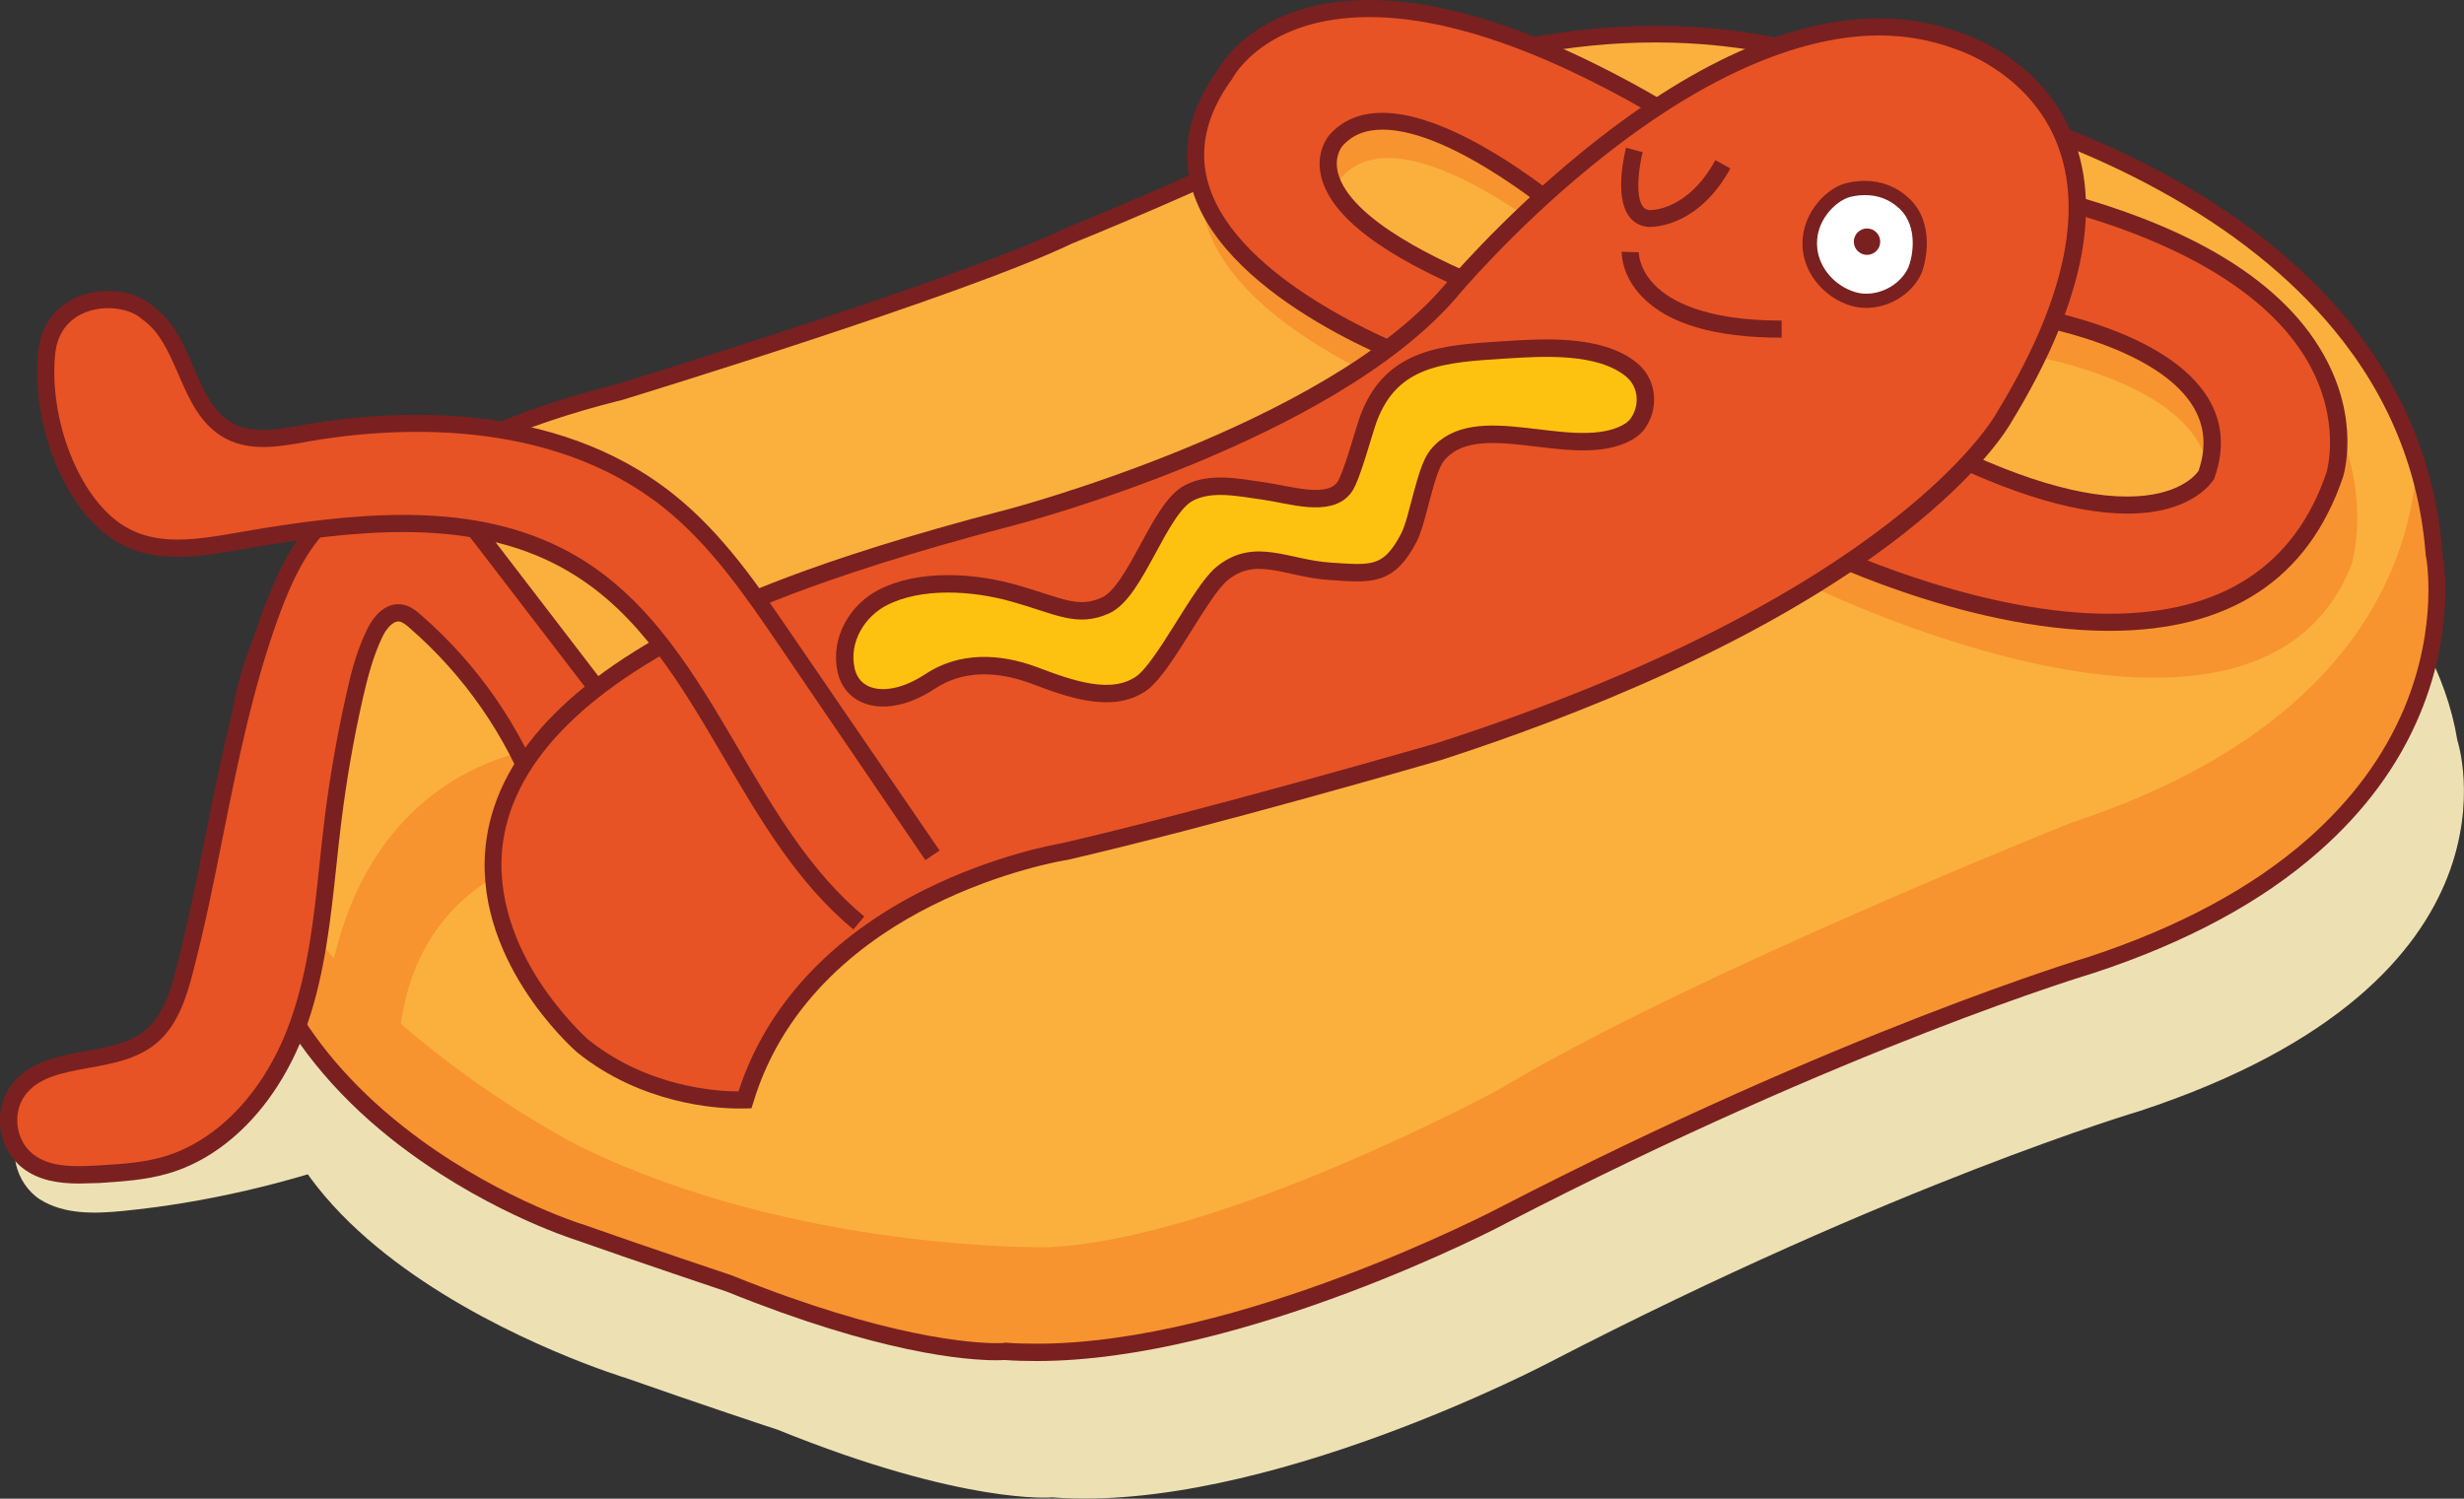 <?xml version="1.0" encoding="utf-8"?>
<!-- Generator: Adobe Illustrator 18.1.1, SVG Export Plug-In . SVG Version: 6.00 Build 0)  -->
<!DOCTYPE svg PUBLIC "-//W3C//DTD SVG 1.1//EN" "http://www.w3.org/Graphics/SVG/1.1/DTD/svg11.dtd">
<svg version="1.1" id="Layer_1" xmlns="http://www.w3.org/2000/svg" xmlns:xlink="http://www.w3.org/1999/xlink" x="0px" y="0px"
	 viewBox="0 0 952.2 579.2" enable-background="new 0 0 952.2 579.2" xml:space="preserve">
<rect x="0" y="0" width="952.2" height="579.2" fill="#333333" stroke="none"/>
<path fill="#EDE1B3" d="M9.9,435.4c-8,7.5-3.7,22.2,5.5,28.1c9.3,5.9,21.1,5.6,32.1,4.5c63.7-6.3,125.1-29.6,180-62.6
	c10.8-6.5,22-14.1,26.7-25.9c0.8-2.1,1.4-4.5,0.4-6.5c-0.7-1.5-2.2-2.5-3.6-3.3c-11.5-6.2-25.7-3.3-38.1,0.8
	c-53.1,17.6-100.2,55.7-156,59.2L9.9,435.4z"/>
<path fill="#EDE1B3" d="M242,532.6c0,0-185.2-55.9-130.7-172.7c0,0-20.9-109.9,146-151.6c0,0,132.4-40.4,174-60.4
	c0,0,60-24.6,75.4-33.9C567.9,77.2,663.2,48.3,756,90.9c0,0,177.5,94.5,193.6,195.1c0,0,31.1,92.7-122.8,143.4
	c0,0-93.9,27.7-227.8,97c0,0-110.8,58.5-192.4,52.3c0,0-33.9,3.1-106.2-26.2C300.5,552.6,268.1,541.8,242,532.6z"/>
<path fill="#FBB03D" d="M223.5,476.1c0,0-143.2-44.7-130.7-172.7c0,0-20.9-109.9,146-151.6c0,0,132.4-40.4,174-60.4
	c0,0,60-24.6,75.4-33.9c61.3-36.8,156.5-65.7,249.3-23.1c0,0,192.4,35.4,203.1,180.1c0,0,21.5,107.7-132.3,158.5
	c0,0-93.9,27.7-227.8,97c0,0-110.8,58.5-192.4,52.3c0,0-33.9,3.1-106.2-26.2C282,496.1,249.7,485.3,223.5,476.1z"/>
<path fill="#F7942F" d="M941.3,215c-1-13.4-3.6-25.9-7.4-37.5c-1.3,32.9-18.4,102.5-133.3,140.4c0,0-147.7,58.8-221.6,103.3
	c0,0-106,57.4-173.4,60.8c0,0-97.7,2.2-181.8-39.1c0,0-101.9-51.2-131-130.3c-5.4,121.3,131.3,164,131.3,164
	c26.2,9.2,58.5,20,58.5,20c72.3,29.2,106.2,26.2,106.2,26.2c81.6,6.2,192.4-52.3,192.4-52.3c133.9-69.3,227.8-97,227.8-97
	C962.9,322.7,941.3,215,941.3,215z"/>
<path fill="#F7942F" d="M155.5,426.6c0,0-17.4-81.5,67.3-99.9l-9.8-38c0,0-86.4,3.8-88.8,122.5L155.5,426.6z"/>
<path fill="#7A2020" d="M400.6,526c-4.3,0-8.4-0.1-12.4-0.4c-0.5,0-1.5,0.1-3.1,0.1c-11.7,0-45.1-2.6-104.2-26.5
	c-2-0.7-33.2-11.1-58.4-20c-2.2-0.7-37.1-12-71.1-38.9c-45.6-36.2-67-83.5-62-136.8c-0.7-4-4.2-30.4,10.8-61.7
	c9.3-19.5,23.9-36.7,43.4-51.4c24.1-18.1,55.9-32.2,94.3-41.8c3.9-1.2,133-40.8,173.4-60.2l0.2-0.1c0.6-0.2,60-24.6,75-33.6
	c27.8-16.7,84.8-44.7,153.3-44.7c34.6,0,67.8,7.2,98.7,21.3c4.9,1,51.2,10.5,98.1,36c29.1,15.8,52.7,34.7,70.3,55.9
	c22,26.7,34.5,57.2,37,90.8c0.5,2.8,4.9,29.3-8.7,61.9c-8.2,19.8-21.4,37.7-39.2,53.3c-22,19.4-51.2,35.1-86.8,46.8
	c-1,0.3-95.3,28.5-227.3,96.8C581.1,473.4,480.5,526,400.6,526z M388.2,518.9l0.3,0c3.9,0.3,8,0.4,12.2,0.4
	c78.2,0,177.4-51.9,178.4-52.4c132.7-68.6,227.4-96.9,228.4-97.2c34.5-11.4,62.8-26.6,84.1-45.3c17-14.9,29.6-31.9,37.5-50.7
	c13.4-32,8.5-58.4,8.4-58.7l-0.1-0.4c-2.4-32.3-14.3-61.6-35.5-87.2c-17-20.6-40-38.9-68.3-54.3c-48.4-26.4-96.2-35.4-96.7-35.5
	l-0.4-0.1l-0.4-0.2c-30.2-13.8-62.6-20.9-96.3-20.9c-66.9,0-122.7,27.4-149.9,43.8c-15.3,9.2-72.2,32.6-75.8,34
	c-41.4,19.9-168.9,58.9-174.4,60.6l-0.2,0c-37.6,9.4-68.6,23.1-92,40.7c-18.6,14-32.5,30.4-41.4,48.9C91.2,276,96,302.5,96,302.8
	l0.1,0.5l0,0.5c-2.8,28.5,2.2,55.1,14.8,79.1c10.1,19.2,25.1,36.8,44.7,52.3c33.4,26.5,68.6,37.7,69,37.8l0.1,0
	c25.8,9.1,58.1,19.9,58.4,20l0.2,0.1c59.7,24.1,93.1,26,101.9,26c1.9,0,2.8-0.1,2.8-0.1L388.2,518.9z"/>
<path fill="#F7942F" d="M697.1,225.2c0,0,174.6,87.2,211.7-7.1c0,0,29.2-95.5-126.7-128.6l-6.6,46.3c0,0,93.8,12.1,76.1,62.9
	c0,0-19.9,35.3-115.8-16.5L697.1,225.2z"/>
<path fill="#F7942F" d="M552.6,154.6c0,0-125.8-44.1-77.2-111.4c0,0,35.3-69.5,179.8,19.9l-46.3,35.3c0,0-66.2-57.4-90.5-29.8
	c0,0-23.2,25.4,60.7,58.5L552.6,154.6z"/>
<path fill="#E75325" d="M234.3,270.8c-15.6-20.3-31.2-40.7-46.8-61c-5.5-7.1-11.3-14.5-19.4-18.5c-13.1-6.3-29.5-1.7-40.5,7.9
	c-11,9.6-17.4,23.3-22.5,36.9c-16.7,44.7-21.8,92.8-33.8,139c-2.4,9.4-5.6,19.4-13.1,25.6c-14.7,12.1-40.7,5.6-51.6,21.1
	c-5.7,8.2-3.8,20.6,3.9,26.8c7.5,6,18.1,5.7,27.7,5.1c8.6-0.5,17.3-1.1,25.6-3.4c25.3-7.2,43.1-30.7,51.8-55.5
	c8.6-24.9,9.8-51.6,13.1-77.7c2-16.3,4.8-32.4,8.5-48.4c1.9-8.2,4-16.4,7.6-23.9c2-4.1,5.5-8.5,10-7.9c2.2,0.3,4.1,1.8,5.8,3.3
	c21.3,18.5,37.9,42.4,47.8,68.9L234.3,270.8z"/>
<path fill="#7A2020" d="M30.6,457.4c-8,0-15.8-1.2-22-6.1C-0.7,444-2.8,429.7,3.9,420c6.7-9.6,18.1-11.7,29.2-13.8
	c8.7-1.6,17-3.1,23-8c6.8-5.6,9.7-14.9,12-23.9c4.4-17.1,8-34.7,11.4-51.8c5.8-29.1,11.9-59.2,22.5-87.5c4.9-13,11.5-27.8,23.4-38.3
	c10.9-9.5,28.7-15.8,44.1-8.4c9,4.3,15.1,12.4,20.6,19.4l46.8,61l-5.3,4l-46.8-61c-5-6.5-10.6-13.8-18.2-17.5
	c-9.1-4.4-24.1-3.8-36.9,7.4c-10.9,9.5-17,23.3-21.6,35.6C97.8,265.2,91.8,295,86,323.9c-3.4,17.2-7,34.9-11.5,52.1
	c-2.5,9.6-5.9,20.5-14.2,27.3c-7.3,6-16.8,7.8-26,9.4c-10.2,1.9-19.8,3.6-24.9,11c-4.7,6.8-3.2,17.2,3.3,22.3
	c6.4,5.1,15.7,5,25.5,4.4c8.3-0.5,16.9-1,24.8-3.3c21.5-6.2,40.1-26.1,49.5-53.4c6.7-19.1,8.9-39.9,11-60c0.6-5.6,1.2-11.3,1.9-17
	c2-16.3,4.9-32.7,8.5-48.7c1.7-7.7,3.9-16.5,7.9-24.6c3.3-6.9,8.2-10.5,13.4-9.8c3.1,0.4,5.5,2.3,7.5,4.1
	c21.8,18.9,38.6,43.2,48.7,70.2l-6.2,2.3c-9.7-26-25.9-49.3-46.9-67.5c-1.3-1.2-2.8-2.3-4-2.5c-2.5-0.3-5.1,2.9-6.6,6.1
	c-3.6,7.5-5.7,15.9-7.4,23.2c-3.6,15.8-6.4,32-8.4,48.1c-0.7,5.6-1.3,11.3-1.9,16.9c-2.2,20.5-4.4,41.6-11.3,61.5
	c-10.2,29.3-30.4,50.9-54,57.6c-8.7,2.5-17.6,3-26.3,3.6C35.9,457.2,33.2,457.4,30.6,457.4z"/>
<path fill="#E75325" d="M550.4,140.5c0,0-125.8-44.1-77.2-111.4c0,0,35.3-69.5,179.8,19.9l-46.3,35.3c0,0-66.2-57.4-90.5-29.8
	c0,0-23.2,25.4,60.7,58.5L550.4,140.5z"/>
<path fill="#7A2020" d="M551.3,144.3l-2-0.7c-3-1.1-74.9-26.7-88.4-69.8c-4.8-15.4-1.6-31,9.5-46.5C471.9,24.4,486.5,0,529.1,0
	c33.9,0,76.2,15.5,125.6,46.1l4.1,2.5l-52.3,39.8l-2-1.8c-0.4-0.4-42.4-36.5-70.2-36.5c-6.7,0-11.8,2.1-15.6,6.4
	c-0.1,0.2-3.2,3.8-1.7,10.1c4.5,18.3,40.2,34.9,61.1,43.1l4.6,1.8L551.3,144.3z M529.1,6.6c-40.1,0-52.5,23-53,24l-0.3,0.4
	c-9.9,13.7-12.8,27.5-8.6,40.8c11.4,36.2,70.7,60.4,82.3,64.8l21.6-22.5c-36.6-15-57-30.5-60.6-46.1c-2.2-9.6,3-15.5,3.2-15.8
	c5-5.7,11.9-8.6,20.5-8.6c26.9,0,63.4,28.8,72.5,36.4l40.4-30.8C600.5,20.9,560.8,6.6,529.1,6.6z"/>
<path fill="#E75325" d="M698.2,210c0,0,166.6,83.8,204.1-26.5c0,0,24.3-76.1-119.1-109.2l-6.6,46.3c0,0,93.8,12.1,76.1,62.9
	c0,0-19.9,35.3-115.8-16.5L698.2,210z"/>
<path fill="#7A2020" d="M815.1,243.8C815.1,243.8,815.1,243.8,815.1,243.8c-56.5,0-115.9-29.6-118.4-30.9l-3.9-1.9l43.2-48.2
	l2.3,1.2c34.3,18.5,62.4,27.9,83.7,27.9c19.9,0,26.6-8.4,27.6-9.9c3.2-9.3,2.4-17.6-2.2-25.1c-15.8-25.6-70.8-33-71.3-33l-3.3-0.4
	l7.6-53.2l3.5,0.8c58.4,13.5,96.8,35.6,113.9,65.7c14.5,25.4,7.9,46.8,7.6,47.7C892,223.9,861.7,243.8,815.1,243.8z M703.6,208.9
	c14.2,6.6,64.7,28.3,111.5,28.3c43.4,0,71.7-18.4,84-54.7c0-0.1,5.9-19.7-7.2-42.6c-15.7-27.4-52.3-48.6-106-61.5l-5.6,39.5
	c12.7,2.1,57.5,11,72.8,35.6c5.8,9.3,6.7,19.8,2.7,31.1l-0.2,0.5c-0.3,0.5-7.8,13.4-33.5,13.4c0,0,0,0,0,0
	c-21.9,0-50.3-9.2-84.5-27.4L703.6,208.9z"/>
<path fill="#E75325" d="M225,404.1c0,0-105.9-92.7,54.1-166.6c0,0,30.9-16.5,111.4-37.5c0,0,122.4-32,169.9-87.1
	c0,0,108.1-130.2,196.4-97.1c0,0,90.5,26.5,17.6,145.6c0,0-37.5,70.6-218.4,129.1c0,0-87.1,25.4-144.5,38.6c0,0-99.3,15.4-123.5,96
	C287.8,425.1,253.6,427.3,225,404.1z"/>
<path fill="#7A2020" d="M285.4,428.4c-8.3,0-37.5-1.6-62.5-21.8l-0.1-0.1c-1.7-1.5-41.3-36.7-34.8-82.2c5-34.4,35.1-64.7,89.5-89.8
	c2.2-1.2,33.4-17.3,112.1-37.7c1.2-0.3,122-32.4,168.2-86.1c0.2-0.2,21.8-26.1,53.1-51.6c42.2-34.5,81.1-52,115.4-52
	c11,0,21.6,1.9,31.5,5.6c2.5,0.8,31.7,10.2,43.5,40.7c11.1,28.6,3,65.5-24,109.7c-0.9,1.6-10.9,19.1-42.2,43.6
	c-53.3,41.6-126.2,70.2-178.1,87c-1,0.3-88,25.6-144.8,38.7l-0.2,0c-0.2,0-24.8,4-51.9,17.6c-24.8,12.4-56.8,35.7-69,76.1l-0.7,2.2
	l-2.3,0.1C288,428.4,287,428.4,285.4,428.4z M227.1,401.6c23.3,18.8,50.5,20.2,58.3,20.2c0,0,0,0,0,0c10.6-32.8,35.4-59.7,71.8-77.9
	c27.3-13.6,51.4-17.7,53.5-18.1c56.6-13.1,143.3-38.3,144.2-38.5C732.5,230,771,160.6,771.4,159.9l0.1-0.2
	c25.9-42.3,33.8-77.3,23.6-103.8C784.2,27.7,756,19.1,755.7,19l-0.2-0.1c-9.2-3.4-19-5.2-29.3-5.2c-22.5,0-60,8.7-111.1,50.4
	c-30.8,25.1-52.1,50.6-52.3,50.9c-47.6,55.3-166.5,86.9-171.6,88.2c-79.1,20.6-110.4,37.1-110.7,37.2l-0.2,0.1
	c-52.3,24.2-81.2,52.7-85.9,84.8c-3.1,21.8,5.9,41.4,14,53.9C217.1,392.5,226.4,401,227.1,401.6z"/>
<path fill="#7A2020" d="M637.5,87.7c-0.3,0-0.5,0-0.6,0c-3.2-0.3-5.8-1.8-7.5-4.3c-5.6-7.9-1.5-24.5-1-26.3l6.4,1.7
	c-1.5,5.9-2.9,16.8,0,20.9c0.6,0.9,1.5,1.4,2.6,1.5c0.5,0,14.6,0.5,25.5-19.3l5.8,3.2C656.9,86.5,640.9,87.7,637.5,87.7z"/>
<path fill="#7A2020" d="M711.6,75.5l-2.4-2.3L711.6,75.5C711.6,75.5,711.6,75.5,711.6,75.5L711.6,75.5z"/>
<path fill="#7A2020" d="M688.4,130.5c-25.6,0-43.8-5.3-53.9-15.9c-8.1-8.4-7.8-17-7.8-17.3l6.6,0.2l-3.3-0.1l3.3,0.1
	c0,0.3,0,6.4,6.2,12.7c6.1,6.2,19.6,13.7,49,13.7V130.5z"/>
<path fill="#E75325" d="M360.6,330.5c-19-27.7-37.9-55.4-56.9-83.1c-13.2-19.4-26.8-39-45.1-53.7c-38.4-30.7-92.2-34.8-140.7-26.3
	c-9.7,1.7-20.1,3.7-28.9-0.7c-17-8.6-16.5-35.1-32.2-46c-9.5-8.8-36.6-7.5-38.9,15.9c-2.1,21.3,5.8,48.7,21,63.8
	c17.6,17.4,39.5,10.8,64,6.9c40-6.4,83.6-9.9,118.4,10.7c51.3,30.3,64.4,100.8,110.4,138.6L360.6,330.5z"/>
<path fill="#7A2020" d="M329.8,359.2c-21.5-17.7-36-42.4-50-66.3c-16.9-28.8-32.8-56-60-72c-33.8-20-75.8-16.8-116.2-10.3
	c-3,0.5-5.9,1-8.8,1.5c-21.3,3.7-41.4,7.3-58.1-9.3c-15.1-14.9-24.3-42.8-22-66.5c1-10.6,6.8-18.3,16.2-21.9c9.6-3.6,21.6-2,28,3.8
	c8.1,5.7,12.1,14.9,15.9,23.8c4,9.2,7.8,17.9,15.6,21.8c7.5,3.8,16.9,2.2,25.9,0.6l0.9-0.2c33.6-5.9,96.9-10.2,143.3,27
	c18.9,15.1,32.5,35.1,45.7,54.4l56.9,83.1l-5.5,3.7L301,249.3c-12.9-18.9-26.3-38.5-44.4-53c-44.4-35.5-105.5-31.3-138-25.6
	l-0.9,0.2c-9.7,1.7-20.6,3.6-30.1-1.2c-10-5.1-14.4-15.2-18.7-25.1c-3.7-8.5-7.2-16.5-13.8-21.1l-0.4-0.3
	c-3.9-3.6-13.2-5.7-21.4-2.6c-4.9,1.9-11,6.2-12,16.4c-2.1,21.8,6.3,47.5,20.1,61.1c14.3,14.1,31.9,11,52.3,7.4
	c2.9-0.5,5.9-1,8.9-1.5c41.6-6.6,85-9.9,120.6,11.2c28.6,16.9,45.7,46.1,62.3,74.4c13.7,23.4,27.9,47.6,48.5,64.6L329.8,359.2z"/>
<g>
	<path fill="#FFFFFF" d="M716.2,115.5c8.9,2.6,19.9-2.3,23.8-11.1c1.7-3.8,4.8-17.6-4.1-25.9c-8.7-8.1-19.3-5.8-22.3-4.9
		c-6.3,1.9-15.4,11-14.1,22.9C700.5,105.5,707.8,113.1,716.2,115.5z"/>
	<path fill="#7A2020" d="M721.2,119C721.2,119,721.2,119,721.2,119c-2,0-3.9-0.3-5.8-0.8c-9.9-2.9-17.6-11.7-18.7-21.4
		c-1.5-13.2,8.4-23.5,16-25.8c1.4-0.4,4.3-1.1,7.9-1.1c6.5,0,12.4,2.3,17.1,6.7c10.4,9.7,6.4,25.4,4.8,29.1
		C739,113.5,730.2,119,721.2,119z M720.7,75.4c-3,0-5.4,0.6-6.3,0.9c-4.7,1.4-13.4,9-12.1,19.9c0.9,7.6,6.9,14.4,14.7,16.7
		c1.3,0.4,2.8,0.6,4.2,0.6c0,0,0,0,0,0c6.9,0,13.6-4.2,16.3-10.2c1.2-2.7,4.4-15.3-3.5-22.7C730.3,77.1,725.8,75.4,720.7,75.4z"/>
</g>
<circle fill="#7A2020" cx="721.5" cy="93.4" r="5.1"/>
<path fill="#FDC20F" stroke="#7A2020" stroke-width="6.738" stroke-miterlimit="10" d="M632.5,164.2c-1.5,1.8-3.5,3-5.6,3.9
	c-21.4,9.2-56.8-10.5-71.6,8c-4.6,5.8-7.3,24.8-10.8,31.6c-7.9,15.3-14.8,14.1-30.4,13.1c-17-1.1-29.1-9.7-42,1
	c-8.3,6.9-22.3,36.3-31.1,42.4c-11.5,7.9-27.6,2-41.4-3.2c-13.9-5.2-28.3-5.5-40.1,2.3c-15.5,10.3-29.8,7.6-32.5-4.2
	c-2.7-11.9,4.5-23.3,14.2-28.2c14.2-7.3,34.6-6.2,50.8-1.6c17.3,4.9,24.2,9.6,35.2,4.7c11.8-5.3,20.6-37.3,32.1-43.4
	c8.6-4.6,19.3-2.2,29.3-0.8c10,1.4,25.2,6.6,31-1.6c2.8-4,7.4-21.3,9.1-26c8.9-24.6,29.5-25.5,53-27c14.5-0.9,36.5-2.4,48.8,7.7
	C637.1,148.3,637.4,158,632.5,164.2z"/>
</svg>
